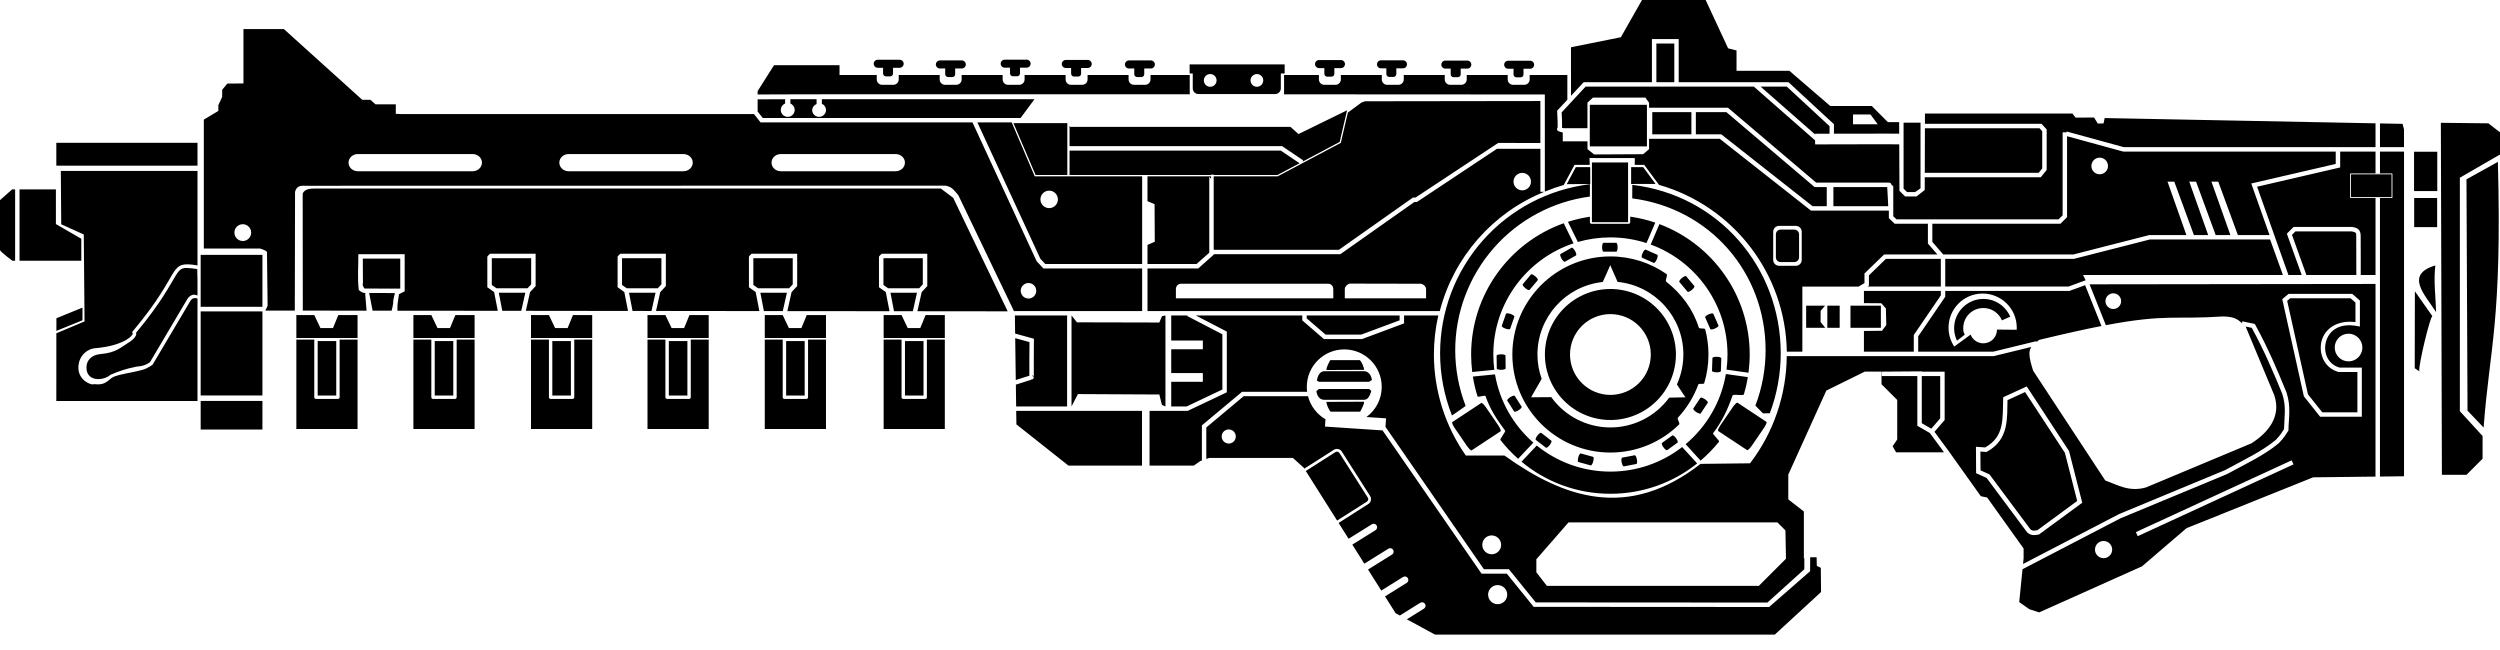 <svg width="100" height="26" viewBox="0 0 100 26"  xmlns="http://www.w3.org/2000/svg">
<path d="M65.68 0L64.835 1.489L62.839 1.891V2.966H62.84V3.833L63.346 3.289H66.077V1.563H67.148V3.289H71.541L73.358 4.968V5.348C73.675 5.347 73.806 5.347 74.26 5.346C74.678 5.345 75.099 5.344 75.422 5.345C75.584 5.345 75.722 5.345 75.823 5.346C75.874 5.346 75.915 5.347 75.947 5.347C75.956 5.347 75.962 5.347 75.968 5.348L75.966 4.909L75.963 4.886H75.516L74.871 4.24H73.211L71.574 2.831H69.461V2.018L69.124 1.933L68.226 0H65.68ZM9.738 1.162V3.338L9.093 3.343L8.887 3.592V3.877L8.734 4.204V4.437L8.153 4.785V9.94H10.403C10.543 9.994 10.719 10.032 10.68 10.154L10.704 12.235L10.614 12.424L11.792 12.425L11.802 7.677C11.862 7.419 12.052 7.421 12.23 7.431L37.825 7.426C38.112 7.479 38.194 7.661 38.332 7.806L40.563 12.454H40.574V12.442H45.686V10.738H41.738L41.465 10.448L38.899 4.896H30.423L30.16 4.563H16.065L15.832 4.553V4.173H15.019L14.818 3.993H14.491L11.354 1.162L9.738 1.162ZM66.255 1.74V3.289H66.972V1.74H66.255ZM40.188 2.386C40.099 2.386 40.027 2.457 40.027 2.547C40.027 2.636 40.099 2.707 40.188 2.707H40.401V2.935C40.401 2.999 40.452 3.051 40.516 3.051H40.685C40.749 3.051 40.8 2.999 40.8 2.935V2.707H41.064C41.153 2.707 41.225 2.636 41.225 2.547C41.225 2.457 41.153 2.386 41.064 2.386H40.188ZM35.11 2.39C35.021 2.39 34.949 2.461 34.949 2.55C34.949 2.64 35.021 2.711 35.11 2.711H35.323V2.939C35.323 3.003 35.374 3.055 35.438 3.055H35.607C35.671 3.055 35.722 3.003 35.722 2.939V2.711H35.986C36.075 2.711 36.147 2.64 36.147 2.55C36.147 2.461 36.075 2.39 35.986 2.39L35.11 2.39ZM42.632 2.398C42.543 2.398 42.471 2.469 42.471 2.558C42.471 2.648 42.543 2.719 42.632 2.719H42.845V2.947C42.845 3.011 42.896 3.062 42.96 3.062H43.129C43.193 3.062 43.244 3.011 43.244 2.947V2.719H43.508C43.597 2.719 43.669 2.648 43.669 2.558C43.669 2.469 43.597 2.398 43.508 2.398L42.632 2.398ZM52.761 2.402C52.672 2.402 52.601 2.474 52.601 2.563C52.601 2.652 52.672 2.724 52.761 2.724H52.974V2.952C52.974 3.016 53.026 3.067 53.09 3.067H53.258C53.322 3.067 53.374 3.016 53.374 2.952V2.724H53.638C53.727 2.724 53.799 2.652 53.799 2.563C53.799 2.474 53.727 2.402 53.638 2.402L52.761 2.402ZM55.241 2.412C55.152 2.412 55.08 2.484 55.08 2.573C55.08 2.662 55.152 2.734 55.241 2.734H55.454V2.962C55.454 3.026 55.506 3.077 55.57 3.077H55.738C55.802 3.077 55.853 3.026 55.853 2.962V2.734H56.118C56.207 2.734 56.279 2.662 56.279 2.573C56.279 2.484 56.207 2.412 56.118 2.412L55.241 2.412ZM37.587 2.417C37.502 2.422 37.434 2.492 37.434 2.578C37.434 2.667 37.506 2.739 37.595 2.739H37.808V2.967C37.808 3.031 37.86 3.082 37.924 3.082H38.092C38.156 3.082 38.207 3.031 38.207 2.967V2.739H38.472C38.561 2.739 38.632 2.667 38.632 2.578C38.632 2.489 38.561 2.417 38.472 2.417H37.595C37.592 2.417 37.59 2.417 37.587 2.417ZM45.15 2.417C45.064 2.422 44.997 2.492 44.997 2.578C44.997 2.667 45.069 2.739 45.158 2.739H45.371V2.967C45.371 3.031 45.422 3.082 45.486 3.082H45.655C45.719 3.082 45.77 3.031 45.77 2.967V2.739H46.034C46.123 2.739 46.195 2.667 46.195 2.578C46.195 2.489 46.123 2.417 46.034 2.417H45.158C45.155 2.417 45.152 2.417 45.15 2.417ZM57.815 2.423C57.726 2.423 57.654 2.495 57.654 2.584C57.654 2.673 57.726 2.745 57.815 2.745H58.028V2.973C58.028 3.037 58.08 3.088 58.144 3.088H58.312C58.376 3.088 58.428 3.037 58.428 2.973V2.745H58.692C58.781 2.745 58.852 2.673 58.852 2.584C58.852 2.495 58.781 2.423 58.692 2.423L57.815 2.423ZM60.328 2.429C60.239 2.429 60.167 2.5 60.167 2.59C60.167 2.679 60.239 2.75 60.328 2.75H60.541V2.978C60.541 3.042 60.593 3.094 60.657 3.094H60.825C60.889 3.094 60.94 3.042 60.94 2.978V2.75H61.205C61.294 2.75 61.365 2.679 61.365 2.59C61.365 2.5 61.294 2.429 61.205 2.429L60.328 2.429ZM47.585 2.577V2.938H47.711C47.711 2.942 47.71 2.946 47.71 2.95V3.534C47.71 3.66 47.812 3.762 47.938 3.762H51.005C51.131 3.762 51.233 3.66 51.233 3.534V2.95C51.233 2.946 51.233 2.942 51.233 2.938H51.386V2.577H47.585ZM30.96 2.609L30.305 3.645V3.779C31.186 3.768 38.995 3.768 46.632 3.771C46.963 3.771 47.271 3.771 47.601 3.771C47.599 3.76 47.589 3.753 47.589 3.742V3.02C47.589 3.012 47.596 3.008 47.597 3H46.02C46.021 3.007 46.021 3.014 46.021 3.021V3.177C46.021 3.297 45.925 3.393 45.805 3.393H45.359C45.239 3.393 45.143 3.297 45.143 3.177V3.021C45.143 3.014 45.143 3.007 45.144 3H43.502C43.502 3.007 43.503 3.014 43.503 3.021V3.177C43.503 3.297 43.406 3.393 43.286 3.393H42.84C42.72 3.393 42.624 3.297 42.624 3.177V3.021C42.624 3.014 42.624 3.007 42.625 3H40.983C40.984 3.007 40.984 3.014 40.984 3.021V3.177C40.984 3.297 40.888 3.393 40.768 3.393H40.322C40.202 3.393 40.106 3.297 40.106 3.177V3.021C40.106 3.014 40.106 3.007 40.107 3H38.465C38.465 3.007 38.466 3.014 38.466 3.021V3.177C38.466 3.297 38.369 3.393 38.249 3.393H37.803C37.683 3.393 37.587 3.297 37.587 3.177V3.021C37.587 3.014 37.589 3.007 37.589 3H35.947C35.948 3.007 35.949 3.014 35.949 3.021V3.177C35.949 3.297 35.852 3.393 35.733 3.393H35.286C35.166 3.393 35.07 3.297 35.07 3.177V3.021C35.07 3.014 35.071 3.007 35.071 3H33.581V2.609H30.96ZM48.409 2.962C48.476 2.962 48.541 2.988 48.589 3.036C48.636 3.084 48.663 3.149 48.663 3.216C48.663 3.284 48.636 3.349 48.589 3.397C48.541 3.444 48.476 3.471 48.409 3.471C48.375 3.471 48.342 3.465 48.311 3.452C48.28 3.439 48.252 3.42 48.228 3.397C48.205 3.373 48.186 3.345 48.173 3.314C48.16 3.283 48.153 3.25 48.153 3.216C48.153 3.183 48.16 3.15 48.173 3.119C48.186 3.088 48.205 3.06 48.228 3.036C48.252 3.012 48.28 2.994 48.311 2.981C48.342 2.968 48.375 2.962 48.409 2.962ZM50.276 2.962C50.343 2.962 50.408 2.988 50.456 3.036C50.504 3.084 50.53 3.149 50.53 3.216C50.53 3.284 50.504 3.349 50.456 3.397C50.408 3.444 50.343 3.471 50.276 3.471C50.208 3.471 50.143 3.444 50.096 3.397C50.048 3.349 50.021 3.284 50.021 3.216C50.021 3.149 50.048 3.084 50.096 3.036C50.143 2.988 50.208 2.962 50.276 2.962ZM51.354 3C51.355 3.008 51.363 3.012 51.363 3.02V3.742C51.363 3.754 51.352 3.761 51.35 3.773C57.085 3.776 61.793 3.779 61.793 3.779C61.794 5.074 61.794 6.369 61.794 7.664C62.041 7.561 62.294 7.473 62.551 7.398L62.981 6.595H63.589L63.58 6.321L65.392 6.324L65.389 6.595H65.77L66.36 7.394C69.347 8.25 71.423 10.96 71.473 14.068H72.094V11.465H74.339L74.579 11.325V10.939L75.365 10.179H77.496L77.116 9.741V8.95H75.789L75.554 8.727V8.425H72.44L68.791 5.552H65.963V5.966L65.726 6.168L63.766 6.178L63.499 5.966V5.652H62.51V5.3C62.49 5.295 62.459 5.287 62.424 5.277C62.398 5.269 62.374 5.262 62.354 5.255C62.35 5.254 62.345 5.251 62.34 5.249C62.337 5.248 62.333 5.247 62.329 5.245C62.325 5.243 62.314 5.234 62.314 5.233C62.313 5.233 62.298 5.217 62.298 5.217C62.298 5.217 62.289 5.202 62.289 5.202C62.289 5.202 62.282 5.177 62.282 5.177C62.282 5.177 62.283 5.143 62.283 5.143C62.283 5.143 62.297 5.113 62.298 5.113C62.298 5.113 62.3 5.11 62.302 5.109C62.303 5.095 62.304 5.077 62.306 5.051C62.308 4.989 62.306 4.903 62.303 4.816C62.298 4.644 62.287 4.469 62.287 4.469L62.284 4.431L62.694 3.99V3H61.186C61.186 3.007 61.187 3.014 61.187 3.021V3.177C61.187 3.297 61.09 3.393 60.971 3.393H60.524C60.404 3.393 60.308 3.297 60.308 3.177V3.021C60.308 3.014 60.309 3.007 60.31 3H58.668C58.668 3.007 58.669 3.014 58.669 3.021V3.177C58.669 3.297 58.572 3.393 58.452 3.393H58.006C57.886 3.393 57.79 3.297 57.79 3.177V3.021C57.79 3.014 57.791 3.007 57.791 3H56.149C56.15 3.007 56.151 3.014 56.151 3.021V3.177C56.151 3.297 56.054 3.393 55.934 3.393H55.488C55.368 3.393 55.272 3.297 55.272 3.177V3.021C55.272 3.014 55.273 3.007 55.274 3H53.632C53.633 3.007 53.634 3.014 53.634 3.021V3.177C53.634 3.297 53.538 3.393 53.418 3.393H52.972C52.852 3.393 52.756 3.297 52.756 3.177V3.021C52.756 3.014 52.757 3.007 52.757 3H51.354ZM63.423 3.465L62.465 4.497C62.467 4.529 62.476 4.654 62.481 4.811C62.483 4.9 62.484 4.987 62.482 5.056C62.481 5.077 62.479 5.092 62.478 5.109C62.504 5.116 62.531 5.122 62.55 5.127H63.498V4.107L63.718 3.903L65.815 3.904L65.962 4.107V4.309H69.119L72.648 7.305H75.553V7.302L75.556 7.305H75.566C75.566 7.305 75.614 7.318 75.615 7.318C75.615 7.318 75.635 7.338 75.635 7.338C75.635 7.338 75.648 7.36 75.648 7.36C75.648 7.36 75.653 7.372 75.654 7.376C75.654 7.38 75.655 7.383 75.656 7.387L75.731 7.449V8.651L75.859 8.772H82.345L82.505 8.613V5.292H82.663L82.671 5.261L84.951 5.886H95.021V4.933L84.187 4.722L84.141 4.939L83.911 4.941L83.763 4.701L83.023 4.705L82.898 4.542H76.998C76.998 4.676 76.997 4.822 76.997 4.951H77.142L81.66 4.951L81.867 5.178V6.798L81.632 7.09H76.992V6.913H81.547L81.689 6.735V5.247L81.581 5.13H77.143L76.997 5.13L76.989 7.601L76.659 7.859H76.206L75.978 7.634L75.97 5.775C75.961 5.775 75.95 5.775 75.938 5.774C75.909 5.774 75.869 5.773 75.82 5.773C75.72 5.772 75.583 5.771 75.421 5.77C75.098 5.77 74.677 5.771 74.26 5.772C73.425 5.773 72.605 5.776 72.605 5.776L72.604 5.615L70.155 3.465L63.423 3.465ZM70.424 3.465L72.604 5.377V5.35C72.604 5.35 73.016 5.349 73.182 5.348V5.047L71.472 3.465H70.424ZM36.657 3.967C35.149 3.967 33.798 3.967 32.874 3.968V4.15C32.973 4.193 33.038 4.29 33.041 4.398C33.041 4.551 32.916 4.675 32.763 4.675C32.61 4.675 32.486 4.551 32.486 4.398C32.495 4.291 32.564 4.2 32.663 4.162V3.968C32.442 3.969 31.803 3.968 31.615 3.969V4.141C31.719 4.184 31.787 4.285 31.787 4.398C31.787 4.551 31.663 4.675 31.51 4.675C31.356 4.675 31.232 4.551 31.232 4.398C31.232 4.285 31.3 4.184 31.404 4.141V3.969C30.842 3.97 30.459 3.972 30.305 3.974V4.461L30.51 4.719H40.824L41.38 3.967C39.829 3.967 38.164 3.967 36.657 3.967ZM61.615 4.041L54.598 4.051L54.459 4.102L53.915 4.504L53.633 5.714L51.109 7.053H48.548V9.993H53.554L56.52 7.901H56.623L59.929 5.717L61.615 5.721V4.041ZM63.592 4.193V5.856H65.877V4.193L63.592 4.193ZM53.882 4.412L51.939 5.363L51.619 5.075H42.813L42.782 5.032V5.845H51.285L52.129 6.415L52.09 6.473L53.587 5.677L53.882 4.412ZM66.091 4.486V5.373H67.656V4.486H66.091ZM67.834 4.486V5.373H68.852L72.502 8.247H73.07V7.482H72.583L69.055 4.486H67.834ZM74.121 4.578H74.819L75.109 4.97H74.121V4.578ZM39.095 4.896L41.614 10.349L41.814 10.561H45.686V7.057H45.687C45.687 7.056 45.685 7.056 45.685 7.055C45.685 7.054 45.686 7.054 45.687 7.053H41.389L40.468 4.896L39.095 4.896ZM76.143 4.908V7.545L76.281 7.682H76.604L76.821 7.534V4.908L76.143 4.908ZM97.634 4.912L97.676 18.993H98.659L99.303 18.349V17.44L98.394 16.447V7.109L100 6.18V5.292L99.535 4.933L97.634 4.912ZM40.537 4.924L41.424 7.001H42.693V4.924L40.537 4.924ZM95.199 4.937V5.886H96.16V5.176L96.102 4.954L95.199 4.937ZM62.409 5.244C62.399 5.246 62.382 5.251 62.377 5.252C62.379 5.252 62.38 5.252 62.383 5.252C62.385 5.251 62.392 5.25 62.392 5.25C62.392 5.25 62.409 5.244 62.409 5.244ZM82.682 5.448V8.686L82.419 8.95H77.293V9.675L77.729 10.179H82.934L85.974 9.402H87.456L86.7 7.265L86.972 7.267L87.756 9.402H88.327L87.57 7.265L87.843 7.267L88.627 9.402H89.215L88.458 7.265L88.731 7.267L89.515 9.402H90.781L90.05 7.34L93.429 6.557V6.063H84.927L82.682 5.448ZM2.253 5.711V6.628H7.9V5.711H2.253ZM59.878 5.953L56.677 8.079H56.577L53.612 10.169H48.549V10.188L47.929 10.738H45.9V12.442H57.592C58.153 10.279 59.705 8.509 61.776 7.671H61.616V5.953H59.878ZM42.782 6.023V7.001H48.444V6.984H48.548V7.001H51.096L51.982 6.53L51.231 6.023H42.782ZM93.607 6.063V6.698L90.284 7.469L91.537 10.999H92.068L91.474 9.348L91.743 9.078H94.088L94.097 9.08C94.162 9.093 94.241 9.104 94.313 9.155C94.386 9.207 94.432 9.306 94.426 9.43L94.427 9.425C94.427 9.425 94.429 9.852 94.43 10.286C94.43 10.503 94.43 10.723 94.43 10.893C94.43 10.936 94.43 10.963 94.429 10.999H95.021V7.919H94.021C94.011 7.919 94.004 7.911 94.004 7.901V6.955C94.005 6.946 94.012 6.938 94.021 6.938H95.68C95.689 6.938 95.697 6.946 95.697 6.955V7.901C95.698 7.911 95.69 7.919 95.68 7.919H95.198V19.062L96.161 19.051V6.063H95.199V6.933H95.021V6.063L93.607 6.063ZM96.562 6.069V7.642H97.491V6.069H96.562ZM14.3 6.162C14.302 6.162 14.303 6.162 14.305 6.162C14.308 6.162 14.311 6.162 14.315 6.162H18.904C19.111 6.162 19.278 6.315 19.278 6.506C19.278 6.696 19.111 6.85 18.904 6.85H14.315C14.108 6.85 13.941 6.696 13.941 6.506C13.941 6.32 14.1 6.169 14.3 6.162ZM22.732 6.162C22.734 6.162 22.735 6.162 22.737 6.162C22.74 6.162 22.743 6.162 22.747 6.162H27.336C27.543 6.162 27.71 6.315 27.71 6.506C27.71 6.696 27.543 6.85 27.336 6.85H22.747C22.54 6.85 22.373 6.696 22.373 6.506C22.373 6.32 22.532 6.169 22.732 6.162ZM31.219 6.162C31.221 6.162 31.223 6.162 31.224 6.162C31.227 6.162 31.231 6.162 31.234 6.162H35.824C36.031 6.162 36.197 6.315 36.197 6.506C36.197 6.696 36.031 6.85 35.824 6.85H31.234C31.027 6.85 30.861 6.696 30.861 6.506C30.861 6.32 31.019 6.169 31.219 6.162ZM83.979 6.306C83.982 6.306 83.985 6.306 83.987 6.306C84.171 6.306 84.32 6.455 84.32 6.639C84.32 6.823 84.171 6.972 83.987 6.972C83.804 6.972 83.655 6.823 83.655 6.639C83.655 6.458 83.799 6.311 83.979 6.306ZM99.916 6.475L98.659 7.173L98.701 16.426L99.345 17.102C99.579 13.916 100.084 12.911 99.916 6.475ZM63.677 6.498V8.887H65.123V6.498H63.677ZM63.034 6.684L62.67 7.365L63.61 7.362L63.608 6.684L63.034 6.684ZM65.245 6.684V7.359L66.222 7.356L65.726 6.684L65.245 6.684ZM2.433 6.837L2.449 8.971L3.351 9.379L3.382 12.857L2.254 13.332L2.253 16.039H7.9V11.942C7.844 11.921 7.795 11.918 7.752 11.928C7.698 11.941 7.65 11.977 7.611 12.043L6.101 14.593L6.088 14.601C5.753 14.83 5.567 14.815 5.361 14.874L5.358 14.875H5.356C4.839 14.981 4.652 15.01 4.482 15.107C4.37 15.196 4.282 15.276 4.169 15.328C4.063 15.377 3.927 15.385 3.759 15.364C3.755 15.366 3.75 15.37 3.747 15.372C3.729 15.377 3.717 15.377 3.705 15.377C3.68 15.376 3.654 15.37 3.625 15.361C3.566 15.344 3.494 15.311 3.421 15.259C3.276 15.155 3.129 14.968 3.135 14.693C3.14 14.435 3.247 14.246 3.379 14.123C3.512 14 3.665 13.941 3.782 13.931C4.392 13.882 4.802 13.74 5.044 13.599C5.164 13.528 5.242 13.457 5.281 13.403C5.3 13.377 5.31 13.355 5.312 13.342C5.315 13.329 5.312 13.329 5.312 13.33L5.282 13.286L5.317 13.244C6.364 11.994 6.685 11.307 6.915 10.939C7.03 10.754 7.132 10.639 7.292 10.595C7.44 10.555 7.621 10.573 7.9 10.616V6.837L2.433 6.837ZM60.877 6.915C60.878 6.915 60.88 6.915 60.881 6.915C60.885 6.915 60.887 6.915 60.89 6.915C61.083 6.915 61.239 7.072 61.239 7.265C61.239 7.457 61.083 7.614 60.89 7.614C60.697 7.614 60.541 7.457 60.541 7.265C60.541 7.076 60.69 6.923 60.877 6.915ZM94.039 6.973V7.884H95.662V6.973H94.039ZM45.898 7.053C45.898 7.054 45.9 7.054 45.9 7.055C45.9 7.056 45.897 7.056 45.897 7.057H45.899V8.047L46.183 8.167L46.191 9.67L45.9 9.795L45.899 10.561H47.861L48.371 10.108V7.073L48.444 7.145V7.053H45.898ZM63.596 7.369C61.944 7.569 60.422 8.368 59.317 9.614C58.213 10.86 57.604 12.467 57.604 14.132C57.605 14.984 57.766 15.828 58.079 16.62C58.243 16.512 58.454 16.362 58.626 16.238C58.352 15.529 58.211 14.775 58.209 14.014C58.209 12.51 58.756 11.057 59.746 9.926C60.737 8.794 62.105 8.061 63.596 7.862V7.369ZM65.292 7.395L65.29 7.935C68.386 8.334 70.624 10.893 70.624 14.014C70.623 14.769 70.485 15.518 70.216 16.224L70.519 16.535L70.793 16.53C71.081 15.763 71.229 14.951 71.229 14.132C71.229 10.676 68.724 7.797 65.292 7.395ZM73.336 7.482V8.247H75.529C75.525 8.18 75.52 8.058 75.51 7.87C75.504 7.752 75.498 7.634 75.492 7.546C75.49 7.519 75.488 7.502 75.487 7.482L73.336 7.482ZM12.644 7.542C12.464 7.54 12.185 7.536 12.107 7.748L12.112 12.424L14.663 12.427L14.607 11.746C14.701 11.739 14.522 11.705 14.502 11.7C14.441 11.678 14.401 11.637 14.352 11.603C14.293 11.152 14.338 10.597 14.334 10.167H16.187V11.653L15.959 11.768C15.954 11.808 15.937 11.95 15.907 12.134C15.905 12.144 15.903 12.151 15.902 12.161C15.901 12.162 15.902 12.163 15.902 12.164C15.902 12.255 15.9 12.346 15.896 12.428L19.911 12.432L19.765 11.682L19.493 11.489V10.266L19.51 10.244C19.537 10.205 19.565 10.187 19.576 10.176L19.601 10.15H21.425V11.444L21.201 11.685L21.034 12.433L25.12 12.438L24.973 11.682L24.704 11.489V10.266L24.719 10.244C24.746 10.205 24.774 10.187 24.785 10.176L24.811 10.15H26.634V11.444L26.41 11.685L26.241 12.438L30.375 12.443L30.227 11.682L29.957 11.489V10.266L29.973 10.244C30 10.205 30.027 10.187 30.038 10.176L30.064 10.15H31.887V11.444L31.663 11.685L31.494 12.444L35.58 12.448L35.431 11.682L35.159 11.489V10.266L35.175 10.244C35.202 10.205 35.231 10.187 35.242 10.176L35.267 10.15H37.091V11.444L36.867 11.685L36.696 12.449L40.307 12.453L38.128 7.913L37.633 7.542L12.644 7.542ZM0.486 7.575L0 8.006V9.999C0 10.062 0.494 10.43 0.494 10.43H0.605V7.575H0.486ZM0.782 7.575V10.43H3.252V9.55L2.236 8.963V7.582L2.234 7.575L0.782 7.575ZM41.953 7.626C41.954 7.626 41.956 7.626 41.957 7.626C41.96 7.626 41.963 7.626 41.966 7.626C42.159 7.626 42.316 7.783 42.316 7.976C42.316 8.169 42.159 8.325 41.966 8.325C41.773 8.325 41.617 8.169 41.617 7.976C41.617 7.787 41.766 7.633 41.953 7.626ZM96.567 7.92V9.084H97.486V7.92H96.567ZM65.209 8.666V8.887C65.209 8.922 65.18 8.951 65.145 8.951H63.66C63.625 8.951 63.596 8.922 63.596 8.887V8.669C63.294 8.714 63.001 8.783 62.718 8.873L63.114 9.679C63.527 9.56 63.965 9.496 64.416 9.496C64.92 9.496 65.404 9.576 65.859 9.723L66.211 8.905C65.89 8.796 65.555 8.715 65.209 8.666ZM62.549 8.93C60.365 9.706 58.845 11.787 58.845 14.18C58.845 14.417 58.861 14.651 58.889 14.88L59.772 14.792C59.746 14.592 59.733 14.388 59.733 14.18C59.732 12.108 61.078 10.351 62.942 9.733L62.549 8.93ZM66.377 8.965L66.028 9.781C67.821 10.438 69.1 12.159 69.1 14.18C69.1 14.385 69.087 14.587 69.061 14.785L69.94 14.909C69.971 14.67 69.988 14.427 69.988 14.18C69.988 11.82 68.51 9.766 66.377 8.965ZM9.703 8.969C9.706 8.969 9.708 8.969 9.711 8.969C9.897 8.969 10.047 9.119 10.047 9.304C10.047 9.49 9.897 9.64 9.711 9.64C9.526 9.64 9.376 9.49 9.376 9.304C9.376 9.122 9.521 8.973 9.703 8.969ZM71.158 9.035C71.16 9.035 71.162 9.035 71.164 9.035H71.833C71.964 9.035 72.069 9.14 72.069 9.27V10.396C72.069 10.527 71.964 10.632 71.833 10.632H71.164C71.034 10.632 70.928 10.527 70.928 10.396V9.27C70.928 9.142 71.03 9.038 71.158 9.035ZM71.217 9.184C71.115 9.189 71.035 9.272 71.035 9.375V10.291C71.035 10.398 71.121 10.483 71.227 10.483H71.771C71.877 10.483 71.963 10.398 71.963 10.291V9.375C71.963 9.269 71.877 9.184 71.771 9.184H71.227C71.224 9.184 71.22 9.184 71.217 9.184ZM91.817 9.256L91.679 9.394L92.256 10.999H94.252C94.252 10.963 94.253 10.935 94.253 10.892C94.253 10.722 94.252 10.503 94.251 10.286C94.25 9.852 94.249 9.426 94.249 9.426V9.424V9.421C94.253 9.335 94.237 9.319 94.211 9.301C94.186 9.283 94.132 9.269 94.069 9.256L91.817 9.256ZM85.996 9.579L82.956 10.355H77.81V11.46H82.746L83.425 11.211L83.322 10.999H91.316L90.804 9.579H85.996ZM64.137 9.712C64.108 9.714 64.084 9.793 64.084 9.89C64.084 9.988 64.108 10.067 64.139 10.067H64.65C64.68 10.067 64.705 9.988 64.705 9.89C64.705 9.791 64.68 9.712 64.65 9.712H64.139C64.138 9.712 64.138 9.712 64.137 9.712ZM62.873 9.906C62.87 9.906 62.867 9.907 62.865 9.909L62.42 10.161C62.394 10.176 62.411 10.257 62.46 10.342C62.508 10.428 62.569 10.485 62.595 10.47L63.04 10.217C63.066 10.203 63.049 10.121 63.001 10.036C62.957 9.958 62.903 9.904 62.873 9.906ZM65.817 9.982C65.788 9.983 65.74 10.042 65.704 10.123C65.663 10.213 65.654 10.295 65.682 10.308L66.149 10.516C66.177 10.528 66.231 10.466 66.271 10.376C66.311 10.286 66.321 10.204 66.293 10.191L65.826 9.984C65.823 9.982 65.82 9.982 65.817 9.982ZM8.027 10.196V12.271H10.497V10.196H8.027ZM64.416 10.257C62.25 10.257 60.494 12.014 60.494 14.18C60.494 16.346 62.25 18.102 64.416 18.102C65.487 18.102 66.458 17.673 67.166 16.977C67.209 16.935 67.074 16.753 67.115 16.709C67.467 16.329 67.751 15.879 67.931 15.383C67.955 15.318 68.149 15.391 68.169 15.325C68.279 14.963 68.339 14.578 68.339 14.18C68.339 13.831 68.293 13.493 68.208 13.171C68.193 13.115 67.972 13.164 67.954 13.108C67.717 12.355 67.255 11.75 66.652 11.269C66.586 11.216 66.729 11.01 66.659 10.961C66.024 10.518 65.25 10.258 64.416 10.257ZM19.673 10.328C19.673 10.329 19.672 10.329 19.672 10.329V11.397L19.86 11.531H21.101L21.247 11.375V10.328L19.673 10.328ZM24.883 10.328C24.882 10.329 24.881 10.33 24.881 10.331V11.397L25.069 11.531H26.31L26.456 11.375V10.328L24.883 10.328ZM30.135 10.328C30.135 10.329 30.134 10.329 30.134 10.329V11.397L30.323 11.531H31.563L31.709 11.375V10.328L30.135 10.328ZM35.339 10.328C35.338 10.329 35.338 10.329 35.338 10.329V11.397L35.526 11.531H36.767L36.912 11.375V10.328L35.339 10.328ZM14.512 10.345C14.516 10.693 14.517 10.966 14.518 11.313C14.487 11.437 14.539 11.47 14.581 11.54C15.011 11.545 15.45 11.543 15.883 11.543L15.907 11.546L16.01 11.543V10.345L14.512 10.345ZM75.436 10.355L74.757 11.015V11.428L74.701 11.46H77.633V10.355L75.436 10.355ZM64.409 10.605L64.704 11.276C66.197 11.424 67.335 12.68 67.335 14.18C67.334 14.592 67.246 15 67.077 15.376C67.192 15.555 67.403 15.88 67.423 15.892L66.767 15.906C66.218 16.655 65.345 17.098 64.416 17.098C63.479 17.098 62.599 16.647 62.051 15.886L61.243 15.892L61.667 15.155C61.555 14.842 61.498 14.512 61.498 14.18C61.499 12.687 62.626 11.436 64.11 11.28C64.22 11.051 64.409 10.605 64.409 10.605ZM97.413 10.618C96.179 10.985 96.995 11.787 97.444 12.485C97.428 11.864 97.338 11.253 97.413 10.618ZM7.453 10.718C7.404 10.718 7.363 10.723 7.33 10.732C7.214 10.763 7.143 10.838 7.034 11.013C6.817 11.361 6.472 12.077 5.441 13.313C5.444 13.332 5.455 13.351 5.451 13.37C5.443 13.41 5.424 13.449 5.396 13.487C5.34 13.565 5.247 13.644 5.114 13.722C4.849 13.878 4.653 14.111 4.027 14.162C3.655 14.191 3.463 14.421 3.459 14.684C3.442 15.264 4.11 15.257 4.426 14.988C4.797 14.832 5.053 14.751 5.338 14.693C5.567 14.627 5.694 14.692 5.998 14.489L7.488 11.971C7.542 11.878 7.623 11.813 7.718 11.79C7.776 11.777 7.838 11.8 7.9 11.818V11.226L7.89 10.763C7.708 10.736 7.561 10.718 7.453 10.718ZM61.259 10.97C61.25 10.97 61.243 10.972 61.239 10.977L60.91 11.369C60.89 11.392 60.935 11.462 61.01 11.525C61.085 11.589 61.162 11.621 61.181 11.597L61.51 11.206C61.53 11.183 61.485 11.113 61.41 11.05C61.351 11 61.292 10.97 61.259 10.97ZM67.421 11.042C67.388 11.044 67.331 11.074 67.274 11.121C67.199 11.184 67.154 11.254 67.174 11.277L67.502 11.669C67.522 11.693 67.598 11.66 67.674 11.597C67.749 11.534 67.794 11.464 67.774 11.441L67.446 11.049C67.441 11.043 67.432 11.041 67.421 11.042ZM41.124 11.321C41.126 11.321 41.127 11.321 41.128 11.321C41.129 11.321 41.13 11.321 41.132 11.321C41.135 11.321 41.137 11.321 41.14 11.321C41.311 11.321 41.45 11.46 41.45 11.631C41.45 11.803 41.311 11.942 41.14 11.942C40.968 11.942 40.829 11.803 40.829 11.631C40.829 11.465 40.96 11.329 41.124 11.321ZM53.991 11.344C53.992 11.344 53.992 11.344 53.993 11.344L56.842 11.35C56.897 11.35 57.041 11.443 57.043 11.56L57.043 11.565V11.718V11.934H56.941H53.894H53.792V11.718V11.565C53.792 11.564 53.792 11.562 53.792 11.56C53.794 11.445 53.933 11.347 53.991 11.344ZM47.227 11.35C47.229 11.35 47.23 11.35 47.232 11.35H53.135C53.243 11.35 53.329 11.443 53.331 11.56L53.332 11.565V11.718V11.934H53.135H47.232H47.036V11.718V11.565C47.036 11.564 47.036 11.562 47.036 11.56C47.038 11.445 47.122 11.352 47.227 11.35ZM95.021 11.358L83.583 11.373L84.234 13.007C86.637 12.552 87.007 12.787 88.897 12.659C89.388 12.656 89.527 12.795 89.68 12.927L89.695 12.853L90.191 12.957L90.211 12.992C90.733 13.944 91.099 14.818 91.454 15.683L91.456 15.686L91.457 15.69C91.65 16.268 91.545 16.726 91.539 17.193V17.221L91.525 17.241C91.434 17.376 91.371 17.502 91.154 17.725L91.15 17.729L91.147 17.732C90.571 18.212 89.793 18.576 89.077 18.965L89.073 18.967L89.069 18.969C87.659 19.554 86.249 20.139 84.839 20.724L84.832 20.726C83.521 21.407 82.211 22.088 80.9 22.769L80.769 24.084L81.176 24.369L81.567 24.496L85.681 22.653L87.461 21.127L92.526 19.093L95.02 19.064L95.021 11.358ZM83.405 11.408L82.778 11.637H77.81V11.869L76.728 13.455V14.068H79.727L81.45 13.647L81.458 13.678C81.496 13.651 81.525 13.627 81.569 13.595C82.59 13.348 83.397 13.169 84.058 13.04L83.405 11.408ZM64.416 11.56C64.072 11.56 63.732 11.627 63.414 11.759C63.096 11.891 62.807 12.084 62.563 12.327C62.32 12.57 62.127 12.859 61.995 13.177C61.864 13.495 61.796 13.836 61.796 14.18C61.796 14.875 62.072 15.541 62.564 16.033C63.055 16.524 63.722 16.8 64.416 16.8C65.111 16.8 65.778 16.524 66.269 16.033C66.76 15.541 67.037 14.875 67.037 14.18C67.037 13.485 66.761 12.819 66.269 12.327C65.778 11.836 65.111 11.56 64.416 11.56ZM74.557 11.637V12.125L75.254 12.13L75.436 12.339L75.451 13.003L75.279 13.231L74.557 13.239V14.068H76.551V13.4L77.633 11.815V11.637L74.557 11.637ZM96.595 11.652L96.589 14.729L96.773 14.851C96.724 14.63 97.216 12.626 97.296 12.648L96.595 11.652ZM97.296 12.648L97.303 12.658C97.301 12.652 97.299 12.649 97.296 12.648ZM19.952 11.709L20.091 12.432L20.851 12.433L21.013 11.709L19.952 11.709ZM25.161 11.709L25.302 12.438L26.059 12.439L26.222 11.709L25.161 11.709ZM30.414 11.709L30.556 12.443L31.311 12.444L31.476 11.709L30.414 11.709ZM35.618 11.709L35.76 12.447H36.514L36.679 11.709H35.618ZM14.767 11.72L14.899 12.402L14.9 12.408L14.902 12.427L15.665 12.428C15.694 12.336 15.709 12.228 15.725 12.143C15.724 11.932 15.796 11.784 15.793 11.722L14.767 11.72ZM84.52 11.732C84.521 11.732 84.522 11.732 84.524 11.732C84.526 11.732 84.529 11.732 84.532 11.732C84.705 11.732 84.846 11.873 84.846 12.046C84.846 12.219 84.705 12.36 84.532 12.36C84.359 12.36 84.218 12.219 84.218 12.046C84.218 11.877 84.352 11.739 84.52 11.732ZM79.279 11.742C79.282 11.742 79.285 11.742 79.288 11.742C79.294 11.742 79.3 11.742 79.305 11.742C80.059 11.742 80.67 12.353 80.67 13.107C80.67 13.135 80.669 13.163 80.667 13.191L79.879 13.183V13.184V13.185V13.185V13.186V13.187V13.188C79.879 13.489 79.635 13.733 79.334 13.733C79.109 13.733 78.906 13.594 78.825 13.384L78.17 13.862C78.021 13.639 77.941 13.376 77.941 13.107C77.941 12.362 78.538 11.756 79.279 11.742ZM91.544 11.754H94.089L94.396 12.021V12.957V13.063L94.29 13.043C93.537 12.9 93.147 13.257 93.037 13.677C92.927 14.096 93.109 14.572 93.582 14.703H94.473V16.669H92.805L92.154 15.851L91.29 11.966L91.544 11.754ZM91.609 11.931L91.487 12.033L92.318 15.773L92.89 16.492H94.296V14.88H93.549L93.537 14.878C92.965 14.722 92.734 14.134 92.865 13.633C92.99 13.159 93.473 12.793 94.218 12.883V12.102L94.022 11.931L91.609 11.931ZM79.334 11.957C78.691 11.957 78.165 12.482 78.165 13.126C78.165 13.305 78.206 13.475 78.279 13.627L78.59 13.388C78.539 13.282 78.53 13.252 78.53 13.126C78.53 12.679 78.888 12.321 79.334 12.321C79.67 12.321 79.957 12.524 80.077 12.815L80.409 12.666C80.229 12.25 79.814 11.957 79.334 11.957ZM72.246 12.227V13.113H73.01L72.823 12.879L72.826 12.431L73.003 12.227H72.246ZM73.093 12.227V13.113H73.587V12.227H73.093ZM74.019 12.227V13.113H75.235V12.227L74.019 12.227ZM3.299 12.305L2.256 12.729V13.235L3.299 12.811V12.305ZM8.027 12.457V15.818H10.497V12.457H8.027ZM60.289 12.532C60.262 12.533 60.244 12.539 60.239 12.552L60.071 13.034C60.06 13.063 60.127 13.113 60.22 13.145C60.313 13.178 60.396 13.181 60.406 13.152L60.575 12.669C60.585 12.64 60.518 12.591 60.425 12.559C60.373 12.54 60.324 12.531 60.289 12.532ZM68.486 12.535C68.451 12.536 68.401 12.549 68.347 12.573C68.257 12.612 68.195 12.667 68.207 12.695L68.413 13.162C68.426 13.19 68.508 13.181 68.598 13.141C68.688 13.101 68.751 13.047 68.738 13.019L68.532 12.551C68.527 12.54 68.51 12.535 68.486 12.535ZM64.416 12.564C64.845 12.564 65.256 12.734 65.559 13.037C65.862 13.341 66.032 13.752 66.032 14.18C66.032 14.609 65.862 15.02 65.559 15.323C65.256 15.626 64.845 15.796 64.416 15.796C63.988 15.796 63.577 15.626 63.274 15.323C62.971 15.02 62.8 14.609 62.8 14.18C62.8 13.752 62.971 13.341 63.274 13.037C63.577 12.734 63.988 12.564 64.416 12.564ZM11.854 12.603V13.521H14.302V12.603H13.532L13.319 13.123L12.818 13.122L12.571 12.603L11.854 12.603ZM16.536 12.603V13.521H18.984V12.603H18.214L18 13.123L17.5 13.122L17.253 12.603L16.536 12.603ZM21.24 12.603V13.521H23.688V12.603H22.918L22.705 13.123L22.204 13.122L21.957 12.603L21.24 12.603ZM25.9 12.603V13.521H28.348V12.603H27.578L27.364 13.123L26.864 13.122L26.616 12.603L25.9 12.603ZM30.591 12.603V13.521H33.039V12.603H32.27L32.056 13.123L31.555 13.122L31.308 12.603L30.591 12.603ZM35.346 12.603V13.521H37.793V12.603H37.024L36.81 13.123L36.309 13.122L36.062 12.603L35.346 12.603ZM40.595 12.618L40.605 13.342L41.356 13.55V13.618C41.356 13.618 41.354 13.988 41.352 14.358C41.352 14.542 41.352 14.727 41.352 14.864C41.353 14.933 41.353 14.991 41.353 15.03C41.354 15.049 41.354 15.064 41.355 15.073C41.355 15.077 41.355 15.081 41.355 15.079C41.355 15.079 41.353 15.07 41.353 15.07C41.353 15.071 41.351 15.062 41.351 15.062C41.351 15.063 41.343 15.047 41.343 15.047C41.343 15.047 41.308 15.014 41.308 15.014C41.308 15.014 41.293 15.015 41.282 15.015C41.299 15.033 41.356 15.091 41.356 15.091C41.356 15.091 41.328 15.158 41.327 15.158C41.327 15.158 41.312 15.17 41.312 15.17C41.312 15.17 41.234 15.173 41.229 15.173C41.236 15.175 41.264 15.182 41.264 15.182C41.264 15.182 41.279 15.18 41.279 15.18C41.279 15.18 41.287 15.179 41.288 15.179C41.287 15.179 41.286 15.18 41.285 15.18C41.281 15.182 41.273 15.184 41.263 15.187C41.243 15.193 41.214 15.202 41.178 15.213C41.106 15.236 41.011 15.266 40.913 15.297C40.807 15.331 40.709 15.362 40.634 15.386L40.646 16.258H42.684V12.618L40.595 12.618ZM42.861 12.618V16.258L43.117 15.763L46.374 15.78L46.476 16.195L46.618 16.258V12.618L46.48 12.647L46.372 12.901L43.078 12.893L42.861 12.618ZM46.849 12.618V13.622H48.114V13.97H46.849V14.923H48.114V15.272H46.849V16.258H47.467L48.895 15.58V13.372L47.49 12.642L47.502 12.618H46.849ZM47.829 12.618L49.073 13.263V15.693L47.506 16.436H45.982V18.623H47.754L48.008 18.444L48.101 18.411H48.075V18.409V17.015L49.684 15.671H52.285C52.277 15.606 52.272 15.541 52.272 15.474C52.273 14.647 52.943 13.976 53.771 13.976C54.598 13.976 55.269 14.647 55.269 15.474C55.269 15.97 55.029 16.408 54.658 16.681L55.442 16.733L55.419 17.074L59.355 22.768H60.355L61.43 24.096L70.697 24.102L72.173 22.77V22.331H72.155V20.461L71.532 19.975V18.982L73.053 15.623L74.596 14.863H75.261V15.37L75.889 15.998V17.578L75.705 17.852L75.843 18.092H77.743L77.753 18.08L77.198 17.326L77.2 17.324L76.693 17.031V15.043H75.273L75.272 14.866H75.273L76.871 14.854V14.866H77.786V16.802L77.379 17.272L77.869 17.938L77.871 17.937L77.961 18.063L77.99 18.103L77.989 18.103L79.233 19.848L79.487 19.901L80.944 21.94V22.331L80.922 22.559C82.2 21.894 83.48 21.23 84.758 20.566L84.761 20.564L84.765 20.562C86.174 19.978 87.583 19.393 88.992 18.809C88.993 18.809 88.993 18.809 88.993 18.809C89.715 18.417 90.482 18.054 91.031 17.597C91.222 17.399 91.273 17.298 91.361 17.166C91.37 16.687 91.462 16.27 91.289 15.749C90.939 14.897 90.576 14.04 90.071 13.113L89.826 13.062L90.974 15.816C91.265 16.698 90.684 17.334 90.057 17.733L85.841 19.497C85.165 19.689 84.714 19.399 84.21 19.22L81.325 14.827C81.141 14.251 81.143 14.034 81.254 13.877L79.748 14.245H71.47C71.458 15.785 70.942 17.312 70.001 18.532L68.023 18.555C65.118 20.817 62.557 19.924 60.179 18.222H58.633C57.804 17.037 57.358 15.626 57.356 14.18C57.356 13.655 57.416 13.131 57.532 12.618H56.163V12.936L54.482 13.562H52.956L52.091 12.815V12.618L47.829 12.618ZM52.268 12.618V12.734L53.023 13.384H54.448L55.984 12.813V12.618H52.268ZM93.927 13.348C93.93 13.348 93.932 13.348 93.934 13.348C93.937 13.348 93.939 13.348 93.942 13.348C94.247 13.348 94.495 13.596 94.495 13.902C94.495 14.207 94.247 14.455 93.942 14.455C93.636 14.455 93.389 14.207 93.389 13.902C93.388 13.601 93.628 13.356 93.927 13.348ZM40.608 13.527L40.631 15.201C40.706 15.177 40.746 15.164 40.86 15.128C40.957 15.097 41.052 15.067 41.124 15.044C41.145 15.037 41.159 15.034 41.175 15.028C41.174 14.988 41.174 14.934 41.174 14.866C41.174 14.727 41.173 14.543 41.174 14.358C41.175 14.021 41.179 13.742 41.179 13.684L40.608 13.527ZM11.854 13.584V17.161H14.302V13.584H13.585V15.891C13.585 15.909 13.577 15.925 13.564 15.938C13.552 15.95 13.535 15.957 13.517 15.957H12.639C12.621 15.957 12.604 15.951 12.591 15.938C12.578 15.926 12.571 15.909 12.571 15.891V13.584H11.854ZM16.536 13.584V17.161H18.984V13.584H18.267V15.891C18.266 15.909 18.259 15.925 18.246 15.938C18.234 15.95 18.217 15.957 18.199 15.957H17.321C17.303 15.957 17.286 15.951 17.273 15.938C17.26 15.926 17.253 15.909 17.253 15.891V13.584H16.536ZM21.24 13.584V17.161H23.688V13.584H22.971V15.891C22.971 15.909 22.963 15.925 22.951 15.938C22.938 15.95 22.921 15.957 22.903 15.957H22.025C22.007 15.957 21.99 15.951 21.977 15.938C21.964 15.926 21.957 15.909 21.957 15.891V13.584H21.24ZM25.9 13.584V17.161H28.348V13.584H27.631V15.891C27.63 15.909 27.623 15.925 27.61 15.938C27.598 15.95 27.581 15.957 27.563 15.957H26.685C26.667 15.957 26.65 15.951 26.637 15.938C26.624 15.926 26.617 15.909 26.616 15.891V13.584H25.9ZM30.591 13.584V17.161H33.039V13.584H32.322V15.891C32.322 15.909 32.315 15.925 32.302 15.938C32.289 15.95 32.272 15.957 32.254 15.957H31.377C31.359 15.957 31.341 15.951 31.329 15.938C31.316 15.926 31.308 15.909 31.308 15.891V13.584H30.591ZM35.346 13.584V17.161H37.793V13.584H37.076V15.891C37.076 15.909 37.069 15.925 37.056 15.938C37.043 15.95 37.026 15.957 37.008 15.957H36.131C36.113 15.957 36.096 15.951 36.083 15.938C36.07 15.926 36.063 15.909 36.062 15.891V13.584H35.346ZM12.707 13.643V15.822H13.45V13.643H12.707ZM17.389 13.643V15.822H18.132V13.643H17.389ZM22.093 13.643V15.822H22.836V13.643H22.093ZM26.753 13.643V15.822H27.496V13.643H26.753ZM31.445 13.643V15.822H32.187V13.643H31.445ZM36.199 13.643V15.822H36.941V13.643H36.199ZM60.041 14.172C59.943 14.173 59.864 14.199 59.864 14.23L59.871 14.741C59.871 14.771 59.951 14.795 60.049 14.793C60.148 14.792 60.227 14.766 60.226 14.736L60.219 14.225C60.219 14.194 60.139 14.171 60.041 14.172ZM68.64 14.272C68.559 14.274 68.498 14.294 68.497 14.321L68.48 14.832C68.479 14.863 68.557 14.89 68.655 14.893C68.754 14.896 68.834 14.874 68.835 14.844L68.852 14.333C68.853 14.303 68.775 14.275 68.676 14.272C68.664 14.271 68.652 14.272 68.64 14.272ZM53.213 14.404C53.203 14.404 52.999 14.801 53.072 14.8C53.144 14.8 54.563 14.794 54.563 14.794C54.567 14.738 54.497 14.509 54.392 14.404L53.213 14.404ZM52.974 14.849C52.823 14.849 52.711 14.982 52.675 15.23C52.709 15.224 52.731 15.271 52.768 15.271H54.764C54.771 15.271 54.871 15.2 54.878 15.2C54.841 14.957 54.706 14.849 54.557 14.849L52.974 14.849ZM69.035 14.961C68.847 16.082 68.26 17.068 67.426 17.768L68.024 18.426C68.293 18.196 68.541 17.942 68.763 17.665C68.791 17.631 68.496 17.364 68.523 17.329C68.878 16.864 69.106 16.386 69.302 15.823C69.33 15.743 69.733 15.852 69.757 15.771C69.824 15.548 69.876 15.318 69.914 15.084L69.035 14.961ZM59.8 14.975L58.915 15.062C58.958 15.333 59.02 15.597 59.1 15.853C59.119 15.911 59.401 15.788 59.421 15.845C59.608 16.38 59.875 16.783 60.208 17.229C60.231 17.26 59.992 17.566 60.015 17.596C60.228 17.87 60.466 18.123 60.725 18.352L61.334 17.706C60.542 17.013 59.985 16.058 59.8 14.975ZM76.871 15.043V16.928L77.251 17.149L77.608 16.735V15.043L76.871 15.043ZM81.069 15.457L82.761 18.041L83.29 20.11L81.559 21.38L81.537 21.383C81.479 21.391 81.411 21.408 81.331 21.403C81.252 21.399 81.162 21.367 81.085 21.292L81.081 21.287L79.464 19.117L79.044 18.928L79.038 17.871L79.406 17.898C79.797 17.679 79.97 17.395 80.049 17.061C80.13 16.721 80.113 16.332 80.127 15.944L80.128 15.889L80.999 15.49L81.069 15.457ZM52.768 15.559C52.73 15.559 52.688 15.642 52.654 15.637C52.687 15.89 52.821 15.992 52.974 15.992H54.557C54.695 15.992 54.782 15.883 54.852 15.637C54.845 15.637 54.774 15.559 54.766 15.559H52.768ZM81.003 15.682L80.3 16.006C80.29 16.367 80.305 16.746 80.221 17.101C80.132 17.475 79.926 17.824 79.481 18.067L79.459 18.079L79.216 18.062L79.222 18.814L79.578 18.974L81.212 21.166C81.259 21.212 81.295 21.223 81.341 21.225C81.382 21.227 81.435 21.218 81.494 21.21L83.088 20.038L82.596 18.113L81.003 15.682ZM60.558 15.825C60.523 15.827 60.468 15.848 60.411 15.885C60.328 15.938 60.274 16.001 60.291 16.027L60.565 16.458C60.582 16.484 60.661 16.462 60.745 16.409C60.828 16.356 60.881 16.293 60.865 16.267L60.59 15.836C60.585 15.828 60.574 15.824 60.558 15.825ZM49.748 15.847L48.252 17.099V18.358L48.367 18.317H51.715L52.149 18.708L52.173 18.745L53.355 17.992C53.461 17.925 53.604 17.956 53.672 18.062L54.805 19.842C54.873 19.948 54.841 20.091 54.735 20.159L53.544 20.917L53.944 21.551L54.874 20.971C54.94 20.931 55.025 20.951 55.065 21.016C55.106 21.081 55.086 21.166 55.021 21.207L54.093 21.785L54.573 22.547L55.535 21.948C55.6 21.907 55.685 21.927 55.725 21.992C55.766 22.057 55.746 22.142 55.681 22.183L54.721 22.781L55.252 23.622L56.123 23.079C56.188 23.039 56.273 23.058 56.314 23.124C56.354 23.189 56.334 23.274 56.269 23.315L55.4 23.856L55.825 24.528L55.994 24.62L56.81 24.111C56.876 24.071 56.961 24.09 57.001 24.156C57.042 24.221 57.022 24.306 56.957 24.347L56.274 24.772L57.399 25.384H70.992L72.842 23.681L72.832 22.711L72.673 22.637L72.664 22.29L72.408 22.291L72.404 22.849L70.766 24.28L61.347 24.274L60.272 22.946H59.261L55.302 17.216L52.999 17.063L53.019 16.771C52.676 16.572 52.42 16.241 52.319 15.847L49.748 15.847ZM68.04 15.903C68.029 15.904 68.021 15.907 68.016 15.913L67.733 16.339C67.716 16.364 67.768 16.429 67.85 16.483C67.932 16.538 68.011 16.561 68.028 16.536L68.312 16.11C68.329 16.085 68.276 16.02 68.195 15.966C68.133 15.925 68.073 15.902 68.04 15.903ZM8.027 16.038V17.18H10.497V16.038H8.027ZM54.547 16.069C54.475 16.069 53.057 16.075 53.057 16.075C53.052 16.131 53.122 16.36 53.227 16.466H54.406C54.416 16.466 54.62 16.068 54.547 16.069ZM69.49 16.106C69.457 16.108 69.376 16.19 69.299 16.304L68.835 16.983C68.749 17.108 68.7 17.223 68.726 17.239L69.885 18.005C69.91 18.022 70 17.935 70.085 17.809L70.549 17.131C70.635 17.005 70.684 16.891 70.658 16.874L69.499 16.108C69.497 16.107 69.494 16.106 69.49 16.106ZM59.26 16.116C59.257 16.116 59.254 16.116 59.252 16.118L58.092 16.884C58.067 16.901 58.115 17.015 58.201 17.141L58.665 17.82C58.751 17.945 58.84 18.032 58.866 18.015L60.025 17.25C60.05 17.233 60.002 17.118 59.916 16.993L59.452 16.314C59.374 16.2 59.294 16.118 59.26 16.116ZM40.648 16.436L40.656 16.975L42.737 18.623H45.68V16.436L40.648 16.436ZM49.143 17.177C49.145 17.177 49.147 17.177 49.15 17.177C49.306 17.177 49.432 17.303 49.432 17.459C49.432 17.615 49.306 17.742 49.15 17.742C48.994 17.742 48.867 17.615 48.867 17.459C48.867 17.306 48.99 17.181 49.143 17.177ZM61.635 17.311C61.604 17.311 61.548 17.355 61.497 17.421C61.437 17.499 61.408 17.576 61.432 17.595L61.836 17.908C61.86 17.927 61.928 17.88 61.988 17.802C62.048 17.724 62.077 17.646 62.053 17.628L61.649 17.315C61.645 17.312 61.641 17.31 61.635 17.311ZM66.905 17.414C66.901 17.414 66.897 17.415 66.894 17.418L66.479 17.718C66.455 17.735 66.481 17.814 66.539 17.894C66.597 17.973 66.663 18.023 66.688 18.005L67.102 17.705C67.127 17.687 67.1 17.609 67.043 17.529C66.992 17.459 66.935 17.413 66.905 17.414ZM61.471 17.821L60.86 18.468C61.825 19.27 63.064 19.751 64.417 19.751C65.729 19.751 66.935 19.297 67.887 18.538L67.287 17.881C66.494 18.497 65.498 18.864 64.416 18.864C63.3 18.864 62.275 18.473 61.471 17.821ZM53.472 18.067C53.452 18.069 53.433 18.075 53.415 18.086L52.232 18.84L53.485 20.823L54.675 20.065C54.731 20.029 54.747 19.958 54.711 19.902L53.578 18.122C53.56 18.095 53.533 18.077 53.504 18.07C53.497 18.069 53.489 18.067 53.482 18.067C53.479 18.067 53.476 18.067 53.473 18.067C53.473 18.067 53.472 18.067 53.472 18.067ZM63.224 18.138C63.194 18.139 63.154 18.206 63.13 18.295C63.104 18.39 63.106 18.473 63.136 18.481L63.629 18.616C63.658 18.623 63.703 18.554 63.728 18.459C63.754 18.364 63.752 18.281 63.722 18.273L63.229 18.138C63.227 18.138 63.225 18.138 63.224 18.138ZM65.392 18.21C65.391 18.21 65.39 18.21 65.389 18.21L64.887 18.306C64.857 18.312 64.847 18.394 64.866 18.491C64.884 18.587 64.923 18.66 64.953 18.655L65.455 18.559C65.485 18.553 65.495 18.471 65.476 18.374C65.458 18.281 65.421 18.209 65.392 18.21ZM91.665 18.414L91.74 18.576L85.51 21.447L85.435 21.285L91.665 18.414ZM62.741 20.895H71.096L71.417 21.217L71.439 22.349L70.352 23.436H61.876L61.454 22.892V22.371L62.741 20.895ZM59.653 21.417C59.655 21.417 59.657 21.417 59.658 21.417C59.661 21.417 59.665 21.417 59.668 21.417C59.876 21.417 60.045 21.586 60.045 21.794C60.045 22.003 59.876 22.171 59.668 22.171C59.46 22.171 59.291 22.003 59.291 21.794C59.291 21.591 59.452 21.424 59.653 21.417ZM84.134 21.639C84.136 21.639 84.14 21.639 84.143 21.639C84.333 21.639 84.487 21.793 84.487 21.983C84.487 22.173 84.333 22.327 84.143 22.327C83.953 22.327 83.799 22.173 83.799 21.983C83.799 21.796 83.948 21.643 84.134 21.639ZM59.892 23.403C59.893 23.403 59.895 23.403 59.897 23.403C59.9 23.403 59.903 23.403 59.906 23.403C60.118 23.403 60.289 23.574 60.289 23.786C60.289 23.997 60.118 24.168 59.906 24.168C59.695 24.168 59.524 23.997 59.524 23.786C59.524 23.579 59.687 23.411 59.892 23.403Z" />
</svg>
